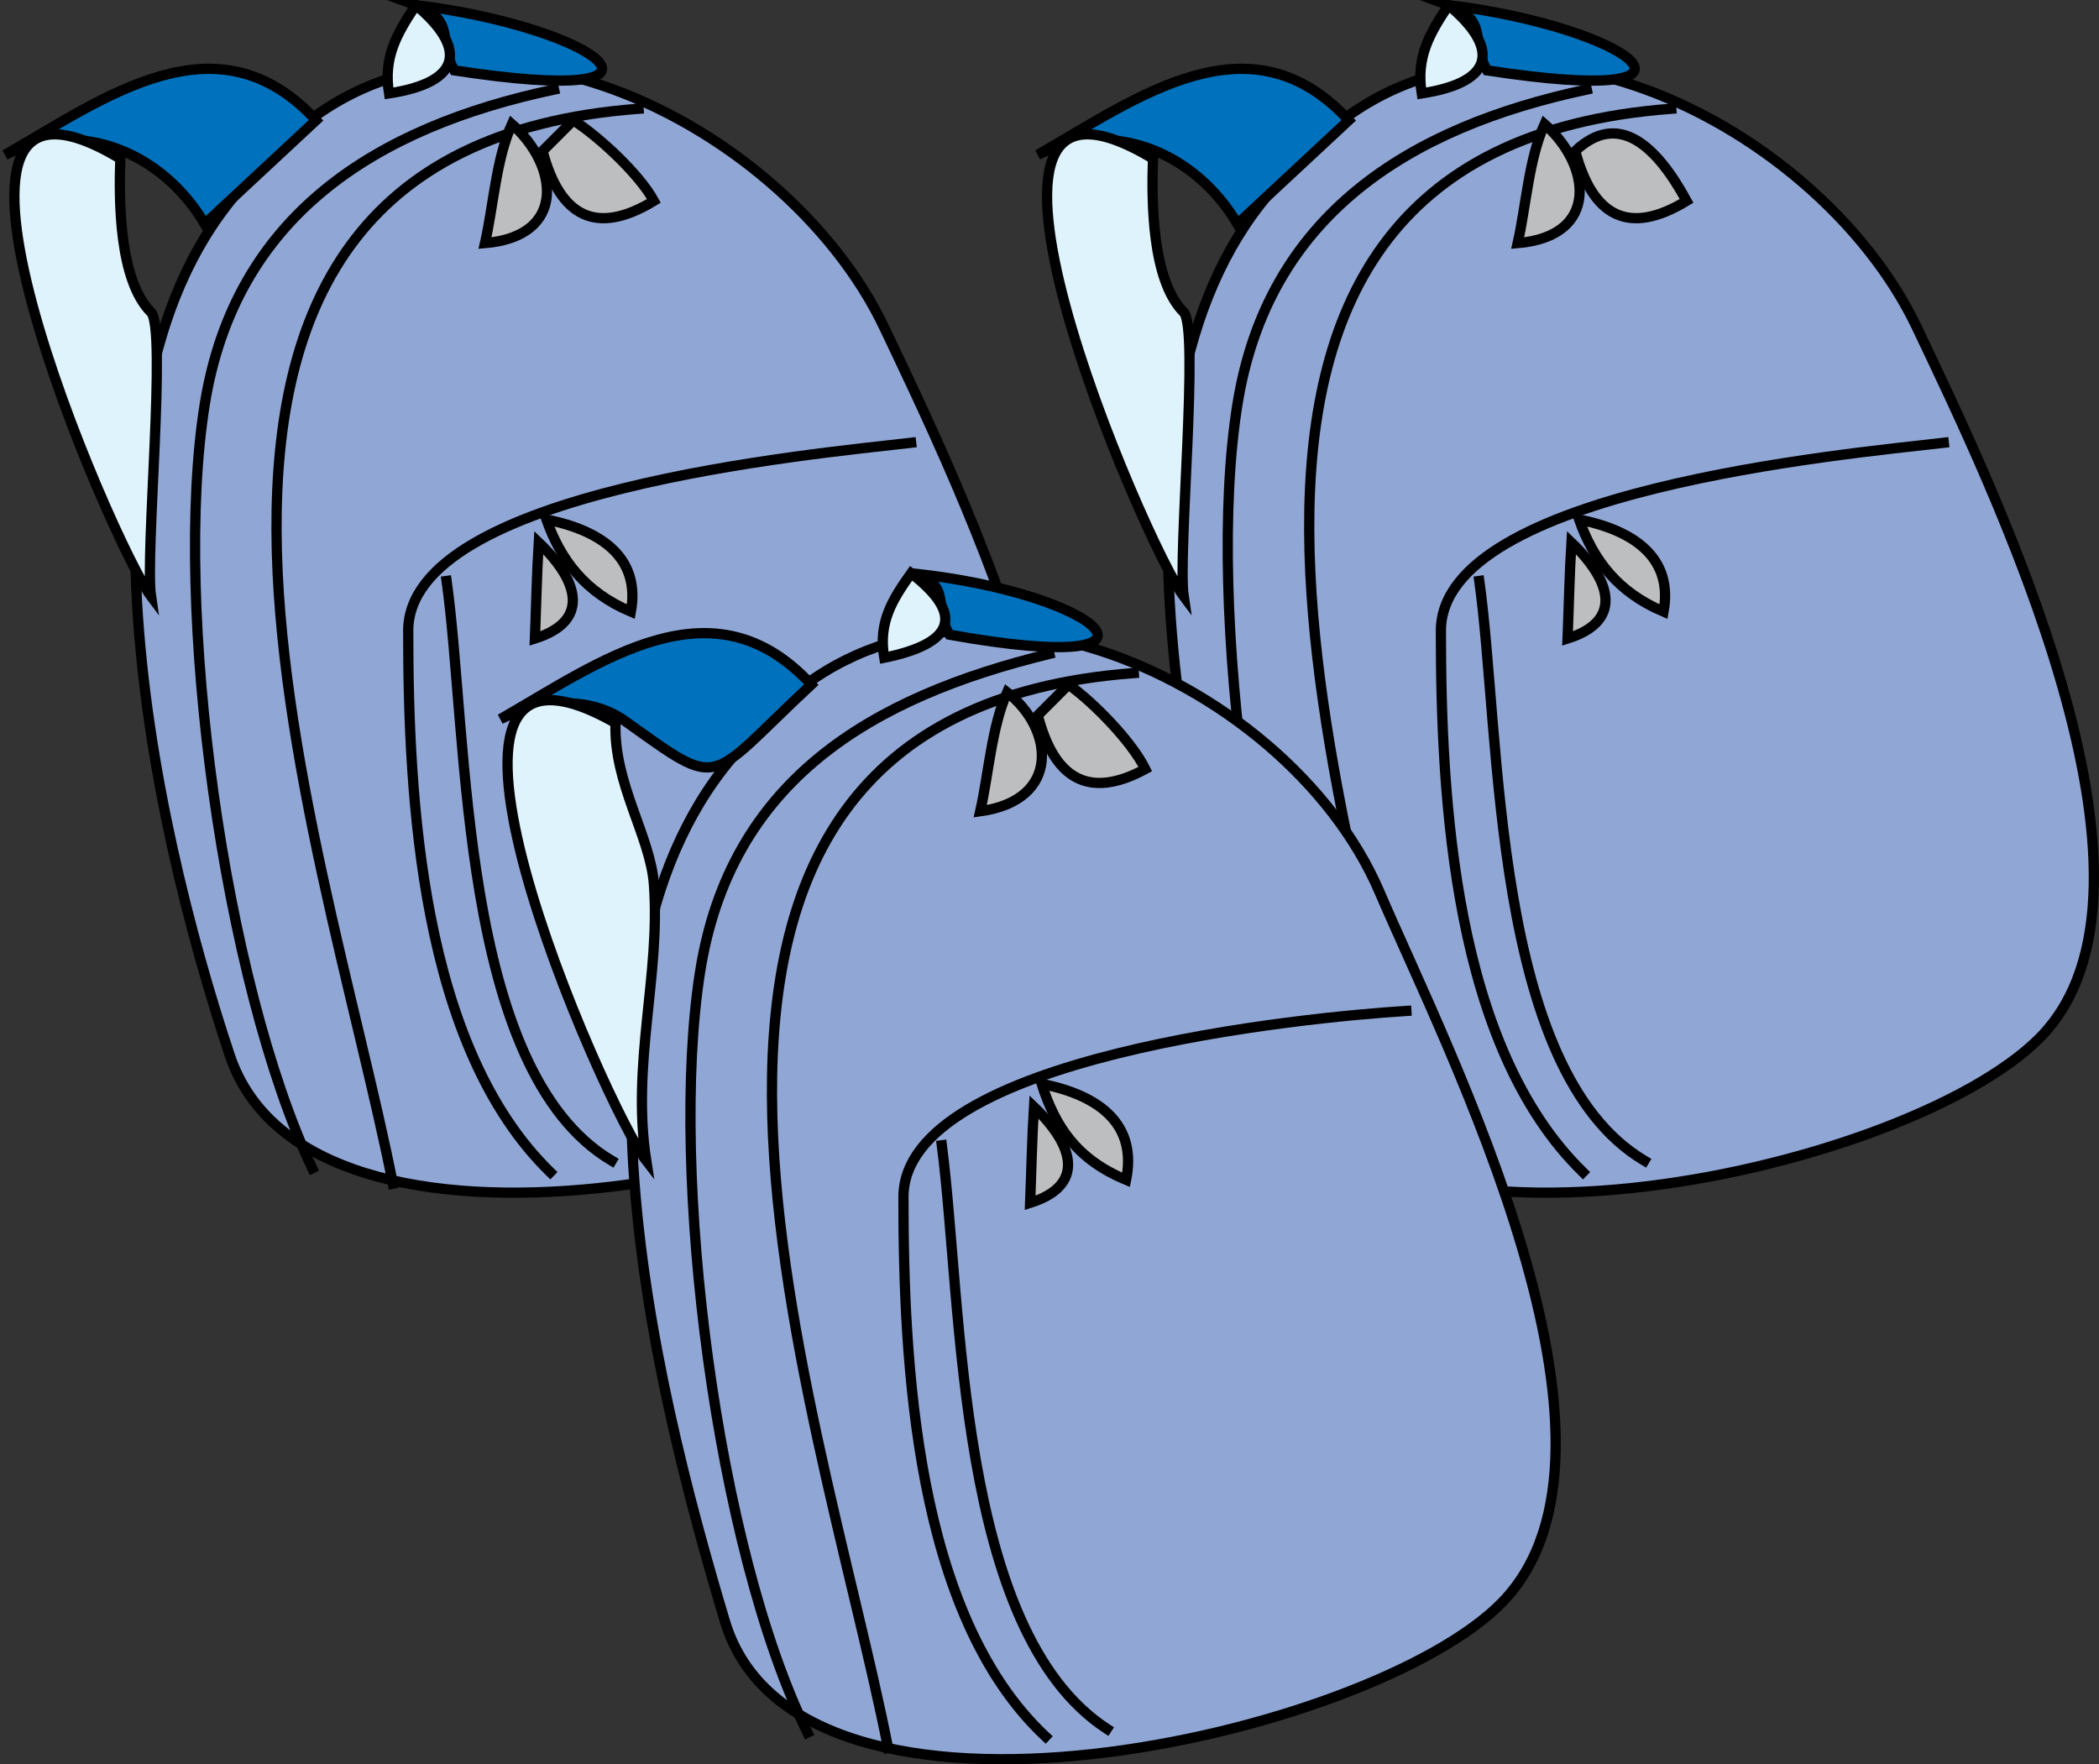 <svg xmlns="http://www.w3.org/2000/svg" xmlns:xlink="http://www.w3.org/1999/xlink" version="1.1" id="Layer_1" x="0px" y="0px" enable-background="new 0 0 822.05 841.89" xml:space="preserve" viewBox="207 250.91 410.07 344.7">
<rect x="207" y="250.91" width="410.07" height="344.7" fill="#333333" stroke="none"/>
<path fill-rule="evenodd" clip-rule="evenodd" fill="#90A7D6" stroke="#000000" stroke-width="2" stroke-linecap="square" stroke-miterlimit="10" d="  M256.75,284.908c-39.596,39.119-20.069,126.546-4.875,172.127c15.681,47.042,125.321,23.428,151.875-3.375  c29.12-29.394-9.643-108.487-24-138.752C360.139,273.566,292.756,239.917,256.75,284.908z"/>
<path fill="none" stroke="#000000" stroke-width="2" stroke-linecap="square" stroke-miterlimit="10" d="M331.75,272.158  c-111.137,8.29-61.466,141.635-48,210.002"/>
<path fill="none" stroke="#000000" stroke-width="2" stroke-linecap="square" stroke-miterlimit="10" d="M385,337.408  c-19.092,2.228-98.25,9.311-98.25,36.75c0,32.904,2.534,81.184,27.75,105.752"/>
<path fill="none" stroke="#000000" stroke-width="2" stroke-linecap="square" stroke-miterlimit="10" d="M315.25,268.408  c-34.792,7.368-62.327,24.606-68.25,61.5c-6.326,39.403,3.828,113.023,21,149.252"/>
<path fill-rule="evenodd" clip-rule="evenodd" fill="#BCBEC0" stroke="#000000" stroke-width="2" stroke-linecap="square" stroke-miterlimit="10" d="  M307,275.158c-3.077,6.812-3.598,15.931-5.25,23.25C317.824,297.064,316.094,283.133,307,275.158z"/>
<path fill-rule="evenodd" clip-rule="evenodd" fill="#BCBEC0" stroke="#000000" stroke-width="2" stroke-linecap="square" stroke-miterlimit="10" d="  M313,280.408c2-2,4-4,6-6c5.037,3.215,12.906,10.531,15.75,15.75C323.458,297.014,316.401,293.28,313,280.408z"/>
<path fill="none" stroke="#000000" stroke-width="2" stroke-linecap="square" stroke-miterlimit="10" d="M294.25,364.408  c4.251,30.217,2.465,95.6,32.25,113.252"/>
<path fill-rule="evenodd" clip-rule="evenodd" fill="#BCBEC0" stroke="#000000" stroke-width="2" stroke-linecap="square" stroke-miterlimit="10" d="  M312.25,356.908c-0.386,6.24-0.5,12.503-0.75,18.75C321.997,372.353,320.504,364.797,312.25,356.908z"/>
<path fill-rule="evenodd" clip-rule="evenodd" fill="#BCBEC0" stroke="#000000" stroke-width="2" stroke-linecap="square" stroke-miterlimit="10" d="  M313.75,352.408c2.78,7.875,7.503,14.181,16.5,18C332.116,360.228,324.99,354.64,313.75,352.408z"/>
<path fill-rule="evenodd" clip-rule="evenodd" fill="#0071BC" stroke="#000000" stroke-width="2" stroke-linecap="square" stroke-miterlimit="10" d="  M268.75,274.408c-7.25,6.75-14.5,13.5-21.75,20.25c-8.144-13.828-24.327-20.792-39-13.5  C227.722,269.818,249.558,253.566,268.75,274.408z"/>
<path fill-rule="evenodd" clip-rule="evenodd" fill="#DFF3FD" stroke="#000000" stroke-width="2" stroke-linecap="square" stroke-miterlimit="10" d="  M230.5,281.908c-0.275,8.085-0.286,23.714,6,30c3.086,3.086-1.186,47.508,0,55.5C229.065,357.536,184.163,254,230.5,281.908z"/>
<path fill-rule="evenodd" clip-rule="evenodd" fill="#0071BC" stroke="#000000" stroke-width="2" stroke-linecap="square" stroke-miterlimit="10" d="  M295.75,264.658c-3.202-5.575,0.449-9.858-7.5-12.75C323.87,256.269,344.812,272.206,295.75,264.658z"/>
<path fill-rule="evenodd" clip-rule="evenodd" fill="#DFF3FD" stroke="#000000" stroke-width="2" stroke-linecap="square" stroke-miterlimit="10" d="  M288.25,251.908c-3.787,5.642-6.377,10.247-5.25,17.25C297.571,266.934,298.071,260.144,288.25,251.908z"/>
<path fill-rule="evenodd" clip-rule="evenodd" fill="#90A7D6" stroke="#000000" stroke-width="2" stroke-linecap="square" stroke-miterlimit="10" d="  M458.5,284.908c-39.596,39.119-20.068,126.546-4.875,172.127c15.681,47.042,125.322,23.429,151.875-3.375  c29.119-29.394-9.644-108.487-24-138.752C561.908,273.607,494.476,239.956,458.5,284.908z"/>
<path fill="none" stroke="#000000" stroke-width="2" stroke-linecap="square" stroke-miterlimit="10" d="M533.5,272.158  c-111.137,8.29-61.466,141.635-48,210.002"/>
<path fill="none" stroke="#000000" stroke-width="2" stroke-linecap="square" stroke-miterlimit="10" d="M586.75,337.408  c-19.092,2.228-98.25,9.311-98.25,36.75c0,32.904,2.534,81.184,27.75,105.752"/>
<path fill="none" stroke="#000000" stroke-width="2" stroke-linecap="square" stroke-miterlimit="10" d="M517,268.408  c-34.792,7.368-62.327,24.606-68.25,61.5c-6.326,39.403,3.828,113.023,21,149.252"/>
<path fill-rule="evenodd" clip-rule="evenodd" fill="#BCBEC0" stroke="#000000" stroke-width="2" stroke-linecap="square" stroke-miterlimit="10" d="  M508.75,275.158c-3.077,6.812-3.598,15.931-5.25,23.25C519.574,297.064,517.844,283.133,508.75,275.158z"/>
<path fill-rule="evenodd" clip-rule="evenodd" fill="#BCBEC0" stroke="#000000" stroke-width="2" stroke-linecap="square" stroke-miterlimit="10" d="  M514.75,280.408c8.375-7.86,15.78-1.204,21.75,9.75C525.208,297.014,518.151,293.28,514.75,280.408z"/>
<path fill="none" stroke="#000000" stroke-width="2" stroke-linecap="square" stroke-miterlimit="10" d="M496,364.408  c4.251,30.217,2.465,95.6,32.25,113.252"/>
<path fill-rule="evenodd" clip-rule="evenodd" fill="#BCBEC0" stroke="#000000" stroke-width="2" stroke-linecap="square" stroke-miterlimit="10" d="  M514,356.908c-0.386,6.24-0.5,12.503-0.75,18.75C523.747,372.353,522.254,364.797,514,356.908z"/>
<path fill-rule="evenodd" clip-rule="evenodd" fill="#BCBEC0" stroke="#000000" stroke-width="2" stroke-linecap="square" stroke-miterlimit="10" d="  M515.5,352.408c2.78,7.875,7.503,14.181,16.5,18C533.866,360.228,526.739,354.64,515.5,352.408z"/>
<path fill-rule="evenodd" clip-rule="evenodd" fill="#0071BC" stroke="#000000" stroke-width="2" stroke-linecap="square" stroke-miterlimit="10" d="  M470.5,274.408c-7.25,6.75-14.5,13.5-21.75,20.25c-8.145-13.828-24.327-20.792-39-13.5  C429.472,269.818,451.309,253.566,470.5,274.408z"/>
<path fill-rule="evenodd" clip-rule="evenodd" fill="#DFF3FD" stroke="#000000" stroke-width="2" stroke-linecap="square" stroke-miterlimit="10" d="  M432.25,281.908c-0.274,8.085-0.285,23.714,6,30c3.086,3.086-1.186,47.508,0,55.5C430.814,357.536,385.914,254,432.25,281.908z"/>
<path fill-rule="evenodd" clip-rule="evenodd" fill="#0071BC" stroke="#000000" stroke-width="2" stroke-linecap="square" stroke-miterlimit="10" d="  M497.5,264.658c-3.202-5.575,0.449-9.858-7.5-12.75C525.619,256.269,546.562,272.206,497.5,264.658z"/>
<path fill-rule="evenodd" clip-rule="evenodd" fill="#DFF3FD" stroke="#000000" stroke-width="2" stroke-linecap="square" stroke-miterlimit="10" d="  M490,251.908c-3.787,5.642-6.377,10.247-5.25,17.25C499.32,266.934,499.821,260.144,490,251.908z"/>
<path fill-rule="evenodd" clip-rule="evenodd" fill="#90A7D6" stroke="#000000" stroke-width="2" stroke-linecap="square" stroke-miterlimit="10" d="  M353.5,395.158c-40.08,40.446-18.981,125.481-4.875,172.502c14.358,47.859,126.371,22.552,151.875-3.75  c29.212-30.125-10.885-108.15-24-138.75C458.222,382.512,388.423,351.521,353.5,395.158z"/>
<path fill="none" stroke="#000000" stroke-width="2" stroke-linecap="square" stroke-miterlimit="10" d="M428.5,382.408  c-111.052,8.286-61.438,141.781-48,210.002"/>
<path fill="none" stroke="#000000" stroke-width="2" stroke-linecap="square" stroke-miterlimit="10" d="M481.75,448.41  c-19.56,1.214-98.25,8.855-98.25,36.375c0,32.211,2.285,81.591,27.752,105.375"/>
<path fill="none" stroke="#000000" stroke-width="2" stroke-linecap="square" stroke-miterlimit="10" d="M412.002,378.658  c-34.826,8.478-62.378,24.722-68.252,62.252c-6.108,39.03,3.318,112.746,21,148.5"/>
<path fill-rule="evenodd" clip-rule="evenodd" fill="#BCBEC0" stroke="#000000" stroke-width="2" stroke-linecap="square" stroke-miterlimit="10" d="  M403.75,386.158c-3.04,6.865-3.591,15.902-5.25,23.25C414.273,407.233,412.953,393.331,403.75,386.158z"/>
<path fill-rule="evenodd" clip-rule="evenodd" fill="#BCBEC0" stroke="#000000" stroke-width="2" stroke-linecap="square" stroke-miterlimit="10" d="  M409.75,390.658c2-2,4-4,6-6c4.899,3.475,12.371,11.132,15,16.5C419.674,407.156,412.926,403.036,409.75,390.658z"/>
<path fill="none" stroke="#000000" stroke-width="2" stroke-linecap="square" stroke-miterlimit="10" d="M391,474.66  c4.065,31.166,2.863,94.85,32.25,114"/>
<path fill-rule="evenodd" clip-rule="evenodd" fill="#BCBEC0" stroke="#000000" stroke-width="2" stroke-linecap="square" stroke-miterlimit="10" d="  M409,467.16c-0.386,6.24-0.5,12.503-0.75,18.75C418.747,482.605,417.254,475.049,409,467.16z"/>
<path fill-rule="evenodd" clip-rule="evenodd" fill="#BCBEC0" stroke="#000000" stroke-width="2" stroke-linecap="square" stroke-miterlimit="10" d="  M410.5,462.66c2.661,8.373,6.89,14.762,16.5,18.75C429.16,470.777,422.136,464.963,410.5,462.66z"/>
<path fill-rule="evenodd" clip-rule="evenodd" fill="#0071BC" stroke="#000000" stroke-width="2" stroke-linecap="square" stroke-miterlimit="10" d="  M365.5,384.658c-20.746,19.315-17.1,20.893-36.375,7.125c-7.046-5.033-16.905-4.132-24.375-0.375  C324.472,380.068,346.308,363.816,365.5,384.658z"/>
<path fill-rule="evenodd" clip-rule="evenodd" fill="#DFF3FD" stroke="#000000" stroke-width="2" stroke-linecap="square" stroke-miterlimit="10" d="  M327.25,392.158c-0.41,11.806,6.81,22.103,7.5,31.502c1.307,17.798-4.422,35.095-1.5,54  C325.283,467.421,280.267,365.389,327.25,392.158z"/>
<path fill-rule="evenodd" clip-rule="evenodd" fill="#0071BC" stroke="#000000" stroke-width="2" stroke-linecap="square" stroke-miterlimit="10" d="  M392.5,374.908c-3.371-5.493,0.864-9.943-7.5-12C422.303,366.714,440.504,383.524,392.5,374.908z"/>
<path fill-rule="evenodd" clip-rule="evenodd" fill="#DFF3FD" stroke="#000000" stroke-width="2" stroke-linecap="square" stroke-miterlimit="10" d="  M385,362.908c-3.603,5.076-6.475,9.564-5.25,16.5C393.672,376.573,395.386,370.916,385,362.908z"/>
</svg>